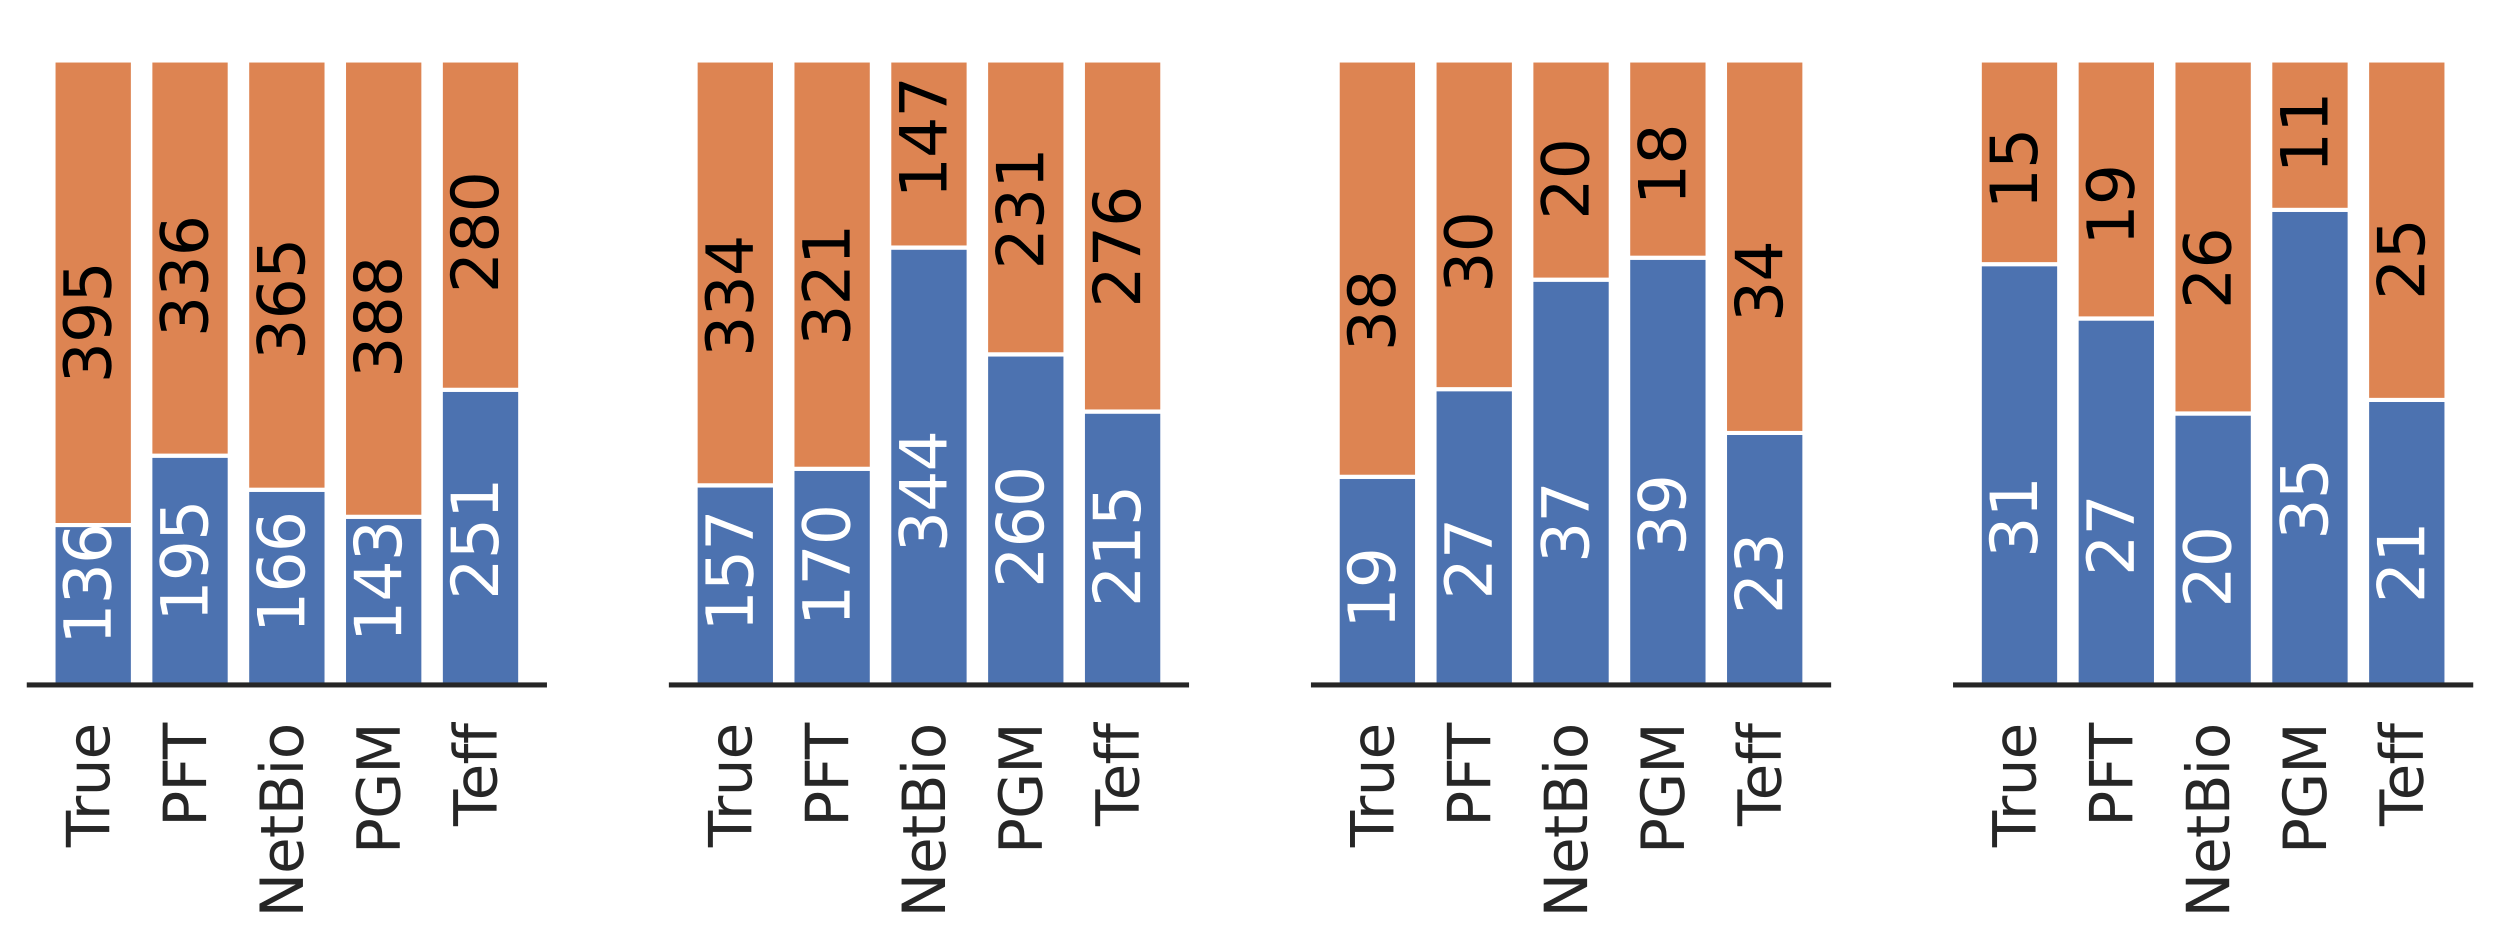 <?xml version="1.0" encoding="utf-8" standalone="no"?>
<!DOCTYPE svg PUBLIC "-//W3C//DTD SVG 1.1//EN"
  "http://www.w3.org/Graphics/SVG/1.1/DTD/svg11.dtd">
<svg xmlns:xlink="http://www.w3.org/1999/xlink" width="614.304pt" height="232.641pt" viewBox="0 0 614.304 232.641" xmlns="http://www.w3.org/2000/svg" version="1.1">
 <defs>
  <style type="text/css">*{stroke-linejoin: round; stroke-linecap: butt}</style>
 </defs>
 <g id="figure_1">
  <g id="patch_1">
   <path d="M 0 232.641 
L 614.304 232.641 
L 614.304 0 
L 0 0 
z
" style="fill: #ffffff"/>
  </g>
  <g id="axes_1">
   <g id="patch_2">
    <path d="M 7.2 168.304 
L 133.776 168.304 
L 133.776 7.2 
L 7.2 7.2 
z
" style="fill: #ffffff"/>
   </g>
   <g id="matplotlib.axis_1">
    <g id="xtick_1">
     <g id="text_1">
      <!-- True -->
      <g style="fill: #262626" transform="translate(26.849 208.169) rotate(-90) scale(0.143 -0.143)">
       <defs>
        <path id="DejaVuSans-54" d="M -19 4666 
L 3928 4666 
L 3928 4134 
L 2272 4134 
L 2272 0 
L 1638 0 
L 1638 4134 
L -19 4134 
L -19 4666 
z
" transform="scale(0.016)"/>
        <path id="DejaVuSans-72" d="M 2631 2963 
Q 2534 3019 2420 3045 
Q 2306 3072 2169 3072 
Q 1681 3072 1420 2755 
Q 1159 2438 1159 1844 
L 1159 0 
L 581 0 
L 581 3500 
L 1159 3500 
L 1159 2956 
Q 1341 3275 1631 3429 
Q 1922 3584 2338 3584 
Q 2397 3584 2469 3576 
Q 2541 3569 2628 3553 
L 2631 2963 
z
" transform="scale(0.016)"/>
        <path id="DejaVuSans-75" d="M 544 1381 
L 544 3500 
L 1119 3500 
L 1119 1403 
Q 1119 906 1312 657 
Q 1506 409 1894 409 
Q 2359 409 2629 706 
Q 2900 1003 2900 1516 
L 2900 3500 
L 3475 3500 
L 3475 0 
L 2900 0 
L 2900 538 
Q 2691 219 2414 64 
Q 2138 -91 1772 -91 
Q 1169 -91 856 284 
Q 544 659 544 1381 
z
M 1991 3584 
L 1991 3584 
z
" transform="scale(0.016)"/>
        <path id="DejaVuSans-65" d="M 3597 1894 
L 3597 1613 
L 953 1613 
Q 991 1019 1311 708 
Q 1631 397 2203 397 
Q 2534 397 2845 478 
Q 3156 559 3463 722 
L 3463 178 
Q 3153 47 2828 -22 
Q 2503 -91 2169 -91 
Q 1331 -91 842 396 
Q 353 884 353 1716 
Q 353 2575 817 3079 
Q 1281 3584 2069 3584 
Q 2775 3584 3186 3129 
Q 3597 2675 3597 1894 
z
M 3022 2063 
Q 3016 2534 2758 2815 
Q 2500 3097 2075 3097 
Q 1594 3097 1305 2825 
Q 1016 2553 972 2059 
L 3022 2063 
z
" transform="scale(0.016)"/>
       </defs>
       <use xlink:href="#DejaVuSans-54"/>
       <use xlink:href="#DejaVuSans-72" x="46.334"/>
       <use xlink:href="#DejaVuSans-75" x="87.447"/>
       <use xlink:href="#DejaVuSans-65" x="150.826"/>
      </g>
     </g>
    </g>
    <g id="xtick_2">
     <g id="text_2">
      <!-- PFT -->
      <g style="fill: #262626" transform="translate(50.641 203.135) rotate(-90) scale(0.143 -0.143)">
       <defs>
        <path id="DejaVuSans-50" d="M 1259 4147 
L 1259 2394 
L 2053 2394 
Q 2494 2394 2734 2622 
Q 2975 2850 2975 3272 
Q 2975 3691 2734 3919 
Q 2494 4147 2053 4147 
L 1259 4147 
z
M 628 4666 
L 2053 4666 
Q 2838 4666 3239 4311 
Q 3641 3956 3641 3272 
Q 3641 2581 3239 2228 
Q 2838 1875 2053 1875 
L 1259 1875 
L 1259 0 
L 628 0 
L 628 4666 
z
" transform="scale(0.016)"/>
        <path id="DejaVuSans-46" d="M 628 4666 
L 3309 4666 
L 3309 4134 
L 1259 4134 
L 1259 2759 
L 3109 2759 
L 3109 2228 
L 1259 2228 
L 1259 0 
L 628 0 
L 628 4666 
z
" transform="scale(0.016)"/>
       </defs>
       <use xlink:href="#DejaVuSans-50"/>
       <use xlink:href="#DejaVuSans-46" x="60.303"/>
       <use xlink:href="#DejaVuSans-54" x="116.072"/>
      </g>
     </g>
    </g>
    <g id="xtick_3">
     <g id="text_3">
      <!-- NetBio -->
      <g style="fill: #262626" transform="translate(74.434 225.441) rotate(-90) scale(0.143 -0.143)">
       <defs>
        <path id="DejaVuSans-4e" d="M 628 4666 
L 1478 4666 
L 3547 763 
L 3547 4666 
L 4159 4666 
L 4159 0 
L 3309 0 
L 1241 3903 
L 1241 0 
L 628 0 
L 628 4666 
z
" transform="scale(0.016)"/>
        <path id="DejaVuSans-74" d="M 1172 4494 
L 1172 3500 
L 2356 3500 
L 2356 3053 
L 1172 3053 
L 1172 1153 
Q 1172 725 1289 603 
Q 1406 481 1766 481 
L 2356 481 
L 2356 0 
L 1766 0 
Q 1100 0 847 248 
Q 594 497 594 1153 
L 594 3053 
L 172 3053 
L 172 3500 
L 594 3500 
L 594 4494 
L 1172 4494 
z
" transform="scale(0.016)"/>
        <path id="DejaVuSans-42" d="M 1259 2228 
L 1259 519 
L 2272 519 
Q 2781 519 3026 730 
Q 3272 941 3272 1375 
Q 3272 1813 3026 2020 
Q 2781 2228 2272 2228 
L 1259 2228 
z
M 1259 4147 
L 1259 2741 
L 2194 2741 
Q 2656 2741 2882 2914 
Q 3109 3088 3109 3444 
Q 3109 3797 2882 3972 
Q 2656 4147 2194 4147 
L 1259 4147 
z
M 628 4666 
L 2241 4666 
Q 2963 4666 3353 4366 
Q 3744 4066 3744 3513 
Q 3744 3084 3544 2831 
Q 3344 2578 2956 2516 
Q 3422 2416 3680 2098 
Q 3938 1781 3938 1306 
Q 3938 681 3513 340 
Q 3088 0 2303 0 
L 628 0 
L 628 4666 
z
" transform="scale(0.016)"/>
        <path id="DejaVuSans-69" d="M 603 3500 
L 1178 3500 
L 1178 0 
L 603 0 
L 603 3500 
z
M 603 4863 
L 1178 4863 
L 1178 4134 
L 603 4134 
L 603 4863 
z
" transform="scale(0.016)"/>
        <path id="DejaVuSans-6f" d="M 1959 3097 
Q 1497 3097 1228 2736 
Q 959 2375 959 1747 
Q 959 1119 1226 758 
Q 1494 397 1959 397 
Q 2419 397 2687 759 
Q 2956 1122 2956 1747 
Q 2956 2369 2687 2733 
Q 2419 3097 1959 3097 
z
M 1959 3584 
Q 2709 3584 3137 3096 
Q 3566 2609 3566 1747 
Q 3566 888 3137 398 
Q 2709 -91 1959 -91 
Q 1206 -91 779 398 
Q 353 888 353 1747 
Q 353 2609 779 3096 
Q 1206 3584 1959 3584 
z
" transform="scale(0.016)"/>
       </defs>
       <use xlink:href="#DejaVuSans-4e"/>
       <use xlink:href="#DejaVuSans-65" x="74.805"/>
       <use xlink:href="#DejaVuSans-74" x="136.328"/>
       <use xlink:href="#DejaVuSans-42" x="175.537"/>
       <use xlink:href="#DejaVuSans-69" x="244.141"/>
       <use xlink:href="#DejaVuSans-6f" x="271.924"/>
      </g>
     </g>
    </g>
    <g id="xtick_4">
     <g id="text_4">
      <!-- PGM -->
      <g style="fill: #262626" transform="translate(98.226 209.845) rotate(-90) scale(0.143 -0.143)">
       <defs>
        <path id="DejaVuSans-47" d="M 3809 666 
L 3809 1919 
L 2778 1919 
L 2778 2438 
L 4434 2438 
L 4434 434 
Q 4069 175 3628 42 
Q 3188 -91 2688 -91 
Q 1594 -91 976 548 
Q 359 1188 359 2328 
Q 359 3472 976 4111 
Q 1594 4750 2688 4750 
Q 3144 4750 3555 4637 
Q 3966 4525 4313 4306 
L 4313 3634 
Q 3963 3931 3569 4081 
Q 3175 4231 2741 4231 
Q 1884 4231 1454 3753 
Q 1025 3275 1025 2328 
Q 1025 1384 1454 906 
Q 1884 428 2741 428 
Q 3075 428 3337 486 
Q 3600 544 3809 666 
z
" transform="scale(0.016)"/>
        <path id="DejaVuSans-4d" d="M 628 4666 
L 1569 4666 
L 2759 1491 
L 3956 4666 
L 4897 4666 
L 4897 0 
L 4281 0 
L 4281 4097 
L 3078 897 
L 2444 897 
L 1241 4097 
L 1241 0 
L 628 0 
L 628 4666 
z
" transform="scale(0.016)"/>
       </defs>
       <use xlink:href="#DejaVuSans-50"/>
       <use xlink:href="#DejaVuSans-47" x="60.303"/>
       <use xlink:href="#DejaVuSans-4d" x="137.793"/>
      </g>
     </g>
    </g>
    <g id="xtick_5">
     <g id="text_5">
      <!-- Teff -->
      <g style="fill: #262626" transform="translate(122.019 202.974) rotate(-90) scale(0.143 -0.143)">
       <defs>
        <path id="DejaVuSans-66" d="M 2375 4863 
L 2375 4384 
L 1825 4384 
Q 1516 4384 1395 4259 
Q 1275 4134 1275 3809 
L 1275 3500 
L 2222 3500 
L 2222 3053 
L 1275 3053 
L 1275 0 
L 697 0 
L 697 3053 
L 147 3053 
L 147 3500 
L 697 3500 
L 697 3744 
Q 697 4328 969 4595 
Q 1241 4863 1831 4863 
L 2375 4863 
z
" transform="scale(0.016)"/>
       </defs>
       <use xlink:href="#DejaVuSans-54"/>
       <use xlink:href="#DejaVuSans-65" x="44.084"/>
       <use xlink:href="#DejaVuSans-66" x="105.607"/>
       <use xlink:href="#DejaVuSans-66" x="140.812"/>
      </g>
     </g>
    </g>
   </g>
   <g id="matplotlib.axis_2">
    <g id="ytick_1"/>
    <g id="ytick_2"/>
    <g id="ytick_3"/>
    <g id="ytick_4"/>
    <g id="ytick_5"/>
   </g>
   <g id="patch_3">
    <path d="M 13.148 168.304 
L 32.658 168.304 
L 32.658 129.007 
L 13.148 129.007 
z
" clip-path="url(#p78455ff95f)" style="fill: #4c72b0; stroke: #ffffff; stroke-linejoin: miter"/>
   </g>
   <g id="patch_4">
    <path d="M 36.941 168.304 
L 56.45 168.304 
L 56.45 111.959 
L 36.941 111.959 
z
" clip-path="url(#p78455ff95f)" style="fill: #4c72b0; stroke: #ffffff; stroke-linejoin: miter"/>
   </g>
   <g id="patch_5">
    <path d="M 60.733 168.304 
L 80.243 168.304 
L 80.243 120.338 
L 60.733 120.338 
z
" clip-path="url(#p78455ff95f)" style="fill: #4c72b0; stroke: #ffffff; stroke-linejoin: miter"/>
   </g>
   <g id="patch_6">
    <path d="M 84.526 168.304 
L 104.035 168.304 
L 104.035 126.984 
L 84.526 126.984 
z
" clip-path="url(#p78455ff95f)" style="fill: #4c72b0; stroke: #ffffff; stroke-linejoin: miter"/>
   </g>
   <g id="patch_7">
    <path d="M 108.318 168.304 
L 127.828 168.304 
L 127.828 95.778 
L 108.318 95.778 
z
" clip-path="url(#p78455ff95f)" style="fill: #4c72b0; stroke: #ffffff; stroke-linejoin: miter"/>
   </g>
   <g id="patch_8">
    <path d="M 13.148 129.007 
L 32.658 129.007 
L 32.658 14.872 
L 13.148 14.872 
z
" clip-path="url(#p78455ff95f)" style="fill: #dd8452; stroke: #ffffff; stroke-linejoin: miter"/>
   </g>
   <g id="patch_9">
    <path d="M 36.941 111.959 
L 56.45 111.959 
L 56.45 14.872 
L 36.941 14.872 
z
" clip-path="url(#p78455ff95f)" style="fill: #dd8452; stroke: #ffffff; stroke-linejoin: miter"/>
   </g>
   <g id="patch_10">
    <path d="M 60.733 120.338 
L 80.243 120.338 
L 80.243 14.872 
L 60.733 14.872 
z
" clip-path="url(#p78455ff95f)" style="fill: #dd8452; stroke: #ffffff; stroke-linejoin: miter"/>
   </g>
   <g id="patch_11">
    <path d="M 84.526 126.984 
L 104.035 126.984 
L 104.035 14.872 
L 84.526 14.872 
z
" clip-path="url(#p78455ff95f)" style="fill: #dd8452; stroke: #ffffff; stroke-linejoin: miter"/>
   </g>
   <g id="patch_12">
    <path d="M 108.318 95.778 
L 127.828 95.778 
L 127.828 14.872 
L 108.318 14.872 
z
" clip-path="url(#p78455ff95f)" style="fill: #dd8452; stroke: #ffffff; stroke-linejoin: miter"/>
   </g>
   <g id="patch_13">
    <path d="M 7.2 168.304 
L 133.776 168.304 
" style="fill: none; stroke: #262626; stroke-width: 1.25; stroke-linejoin: miter; stroke-linecap: square"/>
   </g>
   <g id="text_6">
    <!-- 136 -->
    <g style="fill: #ffffff" transform="translate(27.208 158.449) rotate(-90) scale(0.156 -0.156)">
     <defs>
      <path id="DejaVuSans-31" d="M 794 531 
L 1825 531 
L 1825 4091 
L 703 3866 
L 703 4441 
L 1819 4666 
L 2450 4666 
L 2450 531 
L 3481 531 
L 3481 0 
L 794 0 
L 794 531 
z
" transform="scale(0.016)"/>
      <path id="DejaVuSans-33" d="M 2597 2516 
Q 3050 2419 3304 2112 
Q 3559 1806 3559 1356 
Q 3559 666 3084 287 
Q 2609 -91 1734 -91 
Q 1441 -91 1130 -33 
Q 819 25 488 141 
L 488 750 
Q 750 597 1062 519 
Q 1375 441 1716 441 
Q 2309 441 2620 675 
Q 2931 909 2931 1356 
Q 2931 1769 2642 2001 
Q 2353 2234 1838 2234 
L 1294 2234 
L 1294 2753 
L 1863 2753 
Q 2328 2753 2575 2939 
Q 2822 3125 2822 3475 
Q 2822 3834 2567 4026 
Q 2313 4219 1838 4219 
Q 1578 4219 1281 4162 
Q 984 4106 628 3988 
L 628 4550 
Q 988 4650 1302 4700 
Q 1616 4750 1894 4750 
Q 2613 4750 3031 4423 
Q 3450 4097 3450 3541 
Q 3450 3153 3228 2886 
Q 3006 2619 2597 2516 
z
" transform="scale(0.016)"/>
      <path id="DejaVuSans-36" d="M 2113 2584 
Q 1688 2584 1439 2293 
Q 1191 2003 1191 1497 
Q 1191 994 1439 701 
Q 1688 409 2113 409 
Q 2538 409 2786 701 
Q 3034 994 3034 1497 
Q 3034 2003 2786 2293 
Q 2538 2584 2113 2584 
z
M 3366 4563 
L 3366 3988 
Q 3128 4100 2886 4159 
Q 2644 4219 2406 4219 
Q 1781 4219 1451 3797 
Q 1122 3375 1075 2522 
Q 1259 2794 1537 2939 
Q 1816 3084 2150 3084 
Q 2853 3084 3261 2657 
Q 3669 2231 3669 1497 
Q 3669 778 3244 343 
Q 2819 -91 2113 -91 
Q 1303 -91 875 529 
Q 447 1150 447 2328 
Q 447 3434 972 4092 
Q 1497 4750 2381 4750 
Q 2619 4750 2861 4703 
Q 3103 4656 3366 4563 
z
" transform="scale(0.016)"/>
     </defs>
     <use xlink:href="#DejaVuSans-31"/>
     <use xlink:href="#DejaVuSans-33" x="63.623"/>
     <use xlink:href="#DejaVuSans-36" x="127.246"/>
    </g>
   </g>
   <g id="text_7">
    <!-- 395 -->
    <g transform="translate(27.208 94.206) rotate(-90) scale(0.156 -0.156)">
     <defs>
      <path id="DejaVuSans-39" d="M 703 97 
L 703 672 
Q 941 559 1184 500 
Q 1428 441 1663 441 
Q 2288 441 2617 861 
Q 2947 1281 2994 2138 
Q 2813 1869 2534 1725 
Q 2256 1581 1919 1581 
Q 1219 1581 811 2004 
Q 403 2428 403 3163 
Q 403 3881 828 4315 
Q 1253 4750 1959 4750 
Q 2769 4750 3195 4129 
Q 3622 3509 3622 2328 
Q 3622 1225 3098 567 
Q 2575 -91 1691 -91 
Q 1453 -91 1209 -44 
Q 966 3 703 97 
z
M 1959 2075 
Q 2384 2075 2632 2365 
Q 2881 2656 2881 3163 
Q 2881 3666 2632 3958 
Q 2384 4250 1959 4250 
Q 1534 4250 1286 3958 
Q 1038 3666 1038 3163 
Q 1038 2656 1286 2365 
Q 1534 2075 1959 2075 
z
" transform="scale(0.016)"/>
      <path id="DejaVuSans-35" d="M 691 4666 
L 3169 4666 
L 3169 4134 
L 1269 4134 
L 1269 2991 
Q 1406 3038 1543 3061 
Q 1681 3084 1819 3084 
Q 2600 3084 3056 2656 
Q 3513 2228 3513 1497 
Q 3513 744 3044 326 
Q 2575 -91 1722 -91 
Q 1428 -91 1123 -41 
Q 819 9 494 109 
L 494 744 
Q 775 591 1075 516 
Q 1375 441 1709 441 
Q 2250 441 2565 725 
Q 2881 1009 2881 1497 
Q 2881 1984 2565 2268 
Q 2250 2553 1709 2553 
Q 1456 2553 1204 2497 
Q 953 2441 691 2322 
L 691 4666 
z
" transform="scale(0.016)"/>
     </defs>
     <use xlink:href="#DejaVuSans-33"/>
     <use xlink:href="#DejaVuSans-39" x="63.623"/>
     <use xlink:href="#DejaVuSans-35" x="127.246"/>
    </g>
   </g>
   <g id="text_8">
    <!-- 195 -->
    <g style="fill: #ffffff" transform="translate(51 152.767) rotate(-90) scale(0.156 -0.156)">
     <use xlink:href="#DejaVuSans-31"/>
     <use xlink:href="#DejaVuSans-39" x="63.623"/>
     <use xlink:href="#DejaVuSans-35" x="127.246"/>
    </g>
   </g>
   <g id="text_9">
    <!-- 336 -->
    <g transform="translate(51 82.841) rotate(-90) scale(0.156 -0.156)">
     <use xlink:href="#DejaVuSans-33"/>
     <use xlink:href="#DejaVuSans-33" x="63.623"/>
     <use xlink:href="#DejaVuSans-36" x="127.246"/>
    </g>
   </g>
   <g id="text_10">
    <!-- 166 -->
    <g style="fill: #ffffff" transform="translate(74.793 155.56) rotate(-90) scale(0.156 -0.156)">
     <use xlink:href="#DejaVuSans-31"/>
     <use xlink:href="#DejaVuSans-36" x="63.623"/>
     <use xlink:href="#DejaVuSans-36" x="127.246"/>
    </g>
   </g>
   <g id="text_11">
    <!-- 365 -->
    <g transform="translate(74.793 88.427) rotate(-90) scale(0.156 -0.156)">
     <use xlink:href="#DejaVuSans-33"/>
     <use xlink:href="#DejaVuSans-36" x="63.623"/>
     <use xlink:href="#DejaVuSans-35" x="127.246"/>
    </g>
   </g>
   <g id="text_12">
    <!-- 143 -->
    <g style="fill: #ffffff" transform="translate(98.585 157.775) rotate(-90) scale(0.156 -0.156)">
     <defs>
      <path id="DejaVuSans-34" d="M 2419 4116 
L 825 1625 
L 2419 1625 
L 2419 4116 
z
M 2253 4666 
L 3047 4666 
L 3047 1625 
L 3713 1625 
L 3713 1100 
L 3047 1100 
L 3047 0 
L 2419 0 
L 2419 1100 
L 313 1100 
L 313 1709 
L 2253 4666 
z
" transform="scale(0.016)"/>
     </defs>
     <use xlink:href="#DejaVuSans-31"/>
     <use xlink:href="#DejaVuSans-34" x="63.623"/>
     <use xlink:href="#DejaVuSans-33" x="127.246"/>
    </g>
   </g>
   <g id="text_13">
    <!-- 388 -->
    <g transform="translate(98.585 92.858) rotate(-90) scale(0.156 -0.156)">
     <defs>
      <path id="DejaVuSans-38" d="M 2034 2216 
Q 1584 2216 1326 1975 
Q 1069 1734 1069 1313 
Q 1069 891 1326 650 
Q 1584 409 2034 409 
Q 2484 409 2743 651 
Q 3003 894 3003 1313 
Q 3003 1734 2745 1975 
Q 2488 2216 2034 2216 
z
M 1403 2484 
Q 997 2584 770 2862 
Q 544 3141 544 3541 
Q 544 4100 942 4425 
Q 1341 4750 2034 4750 
Q 2731 4750 3128 4425 
Q 3525 4100 3525 3541 
Q 3525 3141 3298 2862 
Q 3072 2584 2669 2484 
Q 3125 2378 3379 2068 
Q 3634 1759 3634 1313 
Q 3634 634 3220 271 
Q 2806 -91 2034 -91 
Q 1263 -91 848 271 
Q 434 634 434 1313 
Q 434 1759 690 2068 
Q 947 2378 1403 2484 
z
M 1172 3481 
Q 1172 3119 1398 2916 
Q 1625 2713 2034 2713 
Q 2441 2713 2670 2916 
Q 2900 3119 2900 3481 
Q 2900 3844 2670 4047 
Q 2441 4250 2034 4250 
Q 1625 4250 1398 4047 
Q 1172 3844 1172 3481 
z
" transform="scale(0.016)"/>
     </defs>
     <use xlink:href="#DejaVuSans-33"/>
     <use xlink:href="#DejaVuSans-38" x="63.623"/>
     <use xlink:href="#DejaVuSans-38" x="127.246"/>
    </g>
   </g>
   <g id="text_14">
    <!-- 251 -->
    <g style="fill: #ffffff" transform="translate(122.378 147.373) rotate(-90) scale(0.156 -0.156)">
     <defs>
      <path id="DejaVuSans-32" d="M 1228 531 
L 3431 531 
L 3431 0 
L 469 0 
L 469 531 
Q 828 903 1448 1529 
Q 2069 2156 2228 2338 
Q 2531 2678 2651 2914 
Q 2772 3150 2772 3378 
Q 2772 3750 2511 3984 
Q 2250 4219 1831 4219 
Q 1534 4219 1204 4116 
Q 875 4013 500 3803 
L 500 4441 
Q 881 4594 1212 4672 
Q 1544 4750 1819 4750 
Q 2544 4750 2975 4387 
Q 3406 4025 3406 3419 
Q 3406 3131 3298 2873 
Q 3191 2616 2906 2266 
Q 2828 2175 2409 1742 
Q 1991 1309 1228 531 
z
" transform="scale(0.016)"/>
     </defs>
     <use xlink:href="#DejaVuSans-32"/>
     <use xlink:href="#DejaVuSans-35" x="63.623"/>
     <use xlink:href="#DejaVuSans-31" x="127.246"/>
    </g>
   </g>
   <g id="text_15">
    <!-- 280 -->
    <g transform="translate(122.378 72.053) rotate(-90) scale(0.156 -0.156)">
     <defs>
      <path id="DejaVuSans-30" d="M 2034 4250 
Q 1547 4250 1301 3770 
Q 1056 3291 1056 2328 
Q 1056 1369 1301 889 
Q 1547 409 2034 409 
Q 2525 409 2770 889 
Q 3016 1369 3016 2328 
Q 3016 3291 2770 3770 
Q 2525 4250 2034 4250 
z
M 2034 4750 
Q 2819 4750 3233 4129 
Q 3647 3509 3647 2328 
Q 3647 1150 3233 529 
Q 2819 -91 2034 -91 
Q 1250 -91 836 529 
Q 422 1150 422 2328 
Q 422 3509 836 4129 
Q 1250 4750 2034 4750 
z
" transform="scale(0.016)"/>
     </defs>
     <use xlink:href="#DejaVuSans-32"/>
     <use xlink:href="#DejaVuSans-38" x="63.623"/>
     <use xlink:href="#DejaVuSans-30" x="127.246"/>
    </g>
   </g>
  </g>
  <g id="axes_2">
   <g id="patch_14">
    <path d="M 164.976 168.304 
L 291.552 168.304 
L 291.552 7.2 
L 164.976 7.2 
z
" style="fill: #ffffff"/>
   </g>
   <g id="matplotlib.axis_3">
    <g id="xtick_6">
     <g id="text_16">
      <!-- True -->
      <g style="fill: #262626" transform="translate(184.625 208.169) rotate(-90) scale(0.143 -0.143)">
       <use xlink:href="#DejaVuSans-54"/>
       <use xlink:href="#DejaVuSans-72" x="46.334"/>
       <use xlink:href="#DejaVuSans-75" x="87.447"/>
       <use xlink:href="#DejaVuSans-65" x="150.826"/>
      </g>
     </g>
    </g>
    <g id="xtick_7">
     <g id="text_17">
      <!-- PFT -->
      <g style="fill: #262626" transform="translate(208.417 203.135) rotate(-90) scale(0.143 -0.143)">
       <use xlink:href="#DejaVuSans-50"/>
       <use xlink:href="#DejaVuSans-46" x="60.303"/>
       <use xlink:href="#DejaVuSans-54" x="116.072"/>
      </g>
     </g>
    </g>
    <g id="xtick_8">
     <g id="text_18">
      <!-- NetBio -->
      <g style="fill: #262626" transform="translate(232.21 225.441) rotate(-90) scale(0.143 -0.143)">
       <use xlink:href="#DejaVuSans-4e"/>
       <use xlink:href="#DejaVuSans-65" x="74.805"/>
       <use xlink:href="#DejaVuSans-74" x="136.328"/>
       <use xlink:href="#DejaVuSans-42" x="175.537"/>
       <use xlink:href="#DejaVuSans-69" x="244.141"/>
       <use xlink:href="#DejaVuSans-6f" x="271.924"/>
      </g>
     </g>
    </g>
    <g id="xtick_9">
     <g id="text_19">
      <!-- PGM -->
      <g style="fill: #262626" transform="translate(256.002 209.845) rotate(-90) scale(0.143 -0.143)">
       <use xlink:href="#DejaVuSans-50"/>
       <use xlink:href="#DejaVuSans-47" x="60.303"/>
       <use xlink:href="#DejaVuSans-4d" x="137.793"/>
      </g>
     </g>
    </g>
    <g id="xtick_10">
     <g id="text_20">
      <!-- Teff -->
      <g style="fill: #262626" transform="translate(279.795 202.974) rotate(-90) scale(0.143 -0.143)">
       <use xlink:href="#DejaVuSans-54"/>
       <use xlink:href="#DejaVuSans-65" x="44.084"/>
       <use xlink:href="#DejaVuSans-66" x="105.607"/>
       <use xlink:href="#DejaVuSans-66" x="140.812"/>
      </g>
     </g>
    </g>
   </g>
   <g id="matplotlib.axis_4">
    <g id="ytick_6"/>
    <g id="ytick_7"/>
    <g id="ytick_8"/>
    <g id="ytick_9"/>
    <g id="ytick_10"/>
   </g>
   <g id="patch_15">
    <path d="M 170.924 168.304 
L 190.434 168.304 
L 190.434 119.243 
L 170.924 119.243 
z
" clip-path="url(#p893f5f6609)" style="fill: #4c72b0; stroke: #ffffff; stroke-linejoin: miter"/>
   </g>
   <g id="patch_16">
    <path d="M 194.717 168.304 
L 214.226 168.304 
L 214.226 115.181 
L 194.717 115.181 
z
" clip-path="url(#p893f5f6609)" style="fill: #4c72b0; stroke: #ffffff; stroke-linejoin: miter"/>
   </g>
   <g id="patch_17">
    <path d="M 218.509 168.304 
L 238.019 168.304 
L 238.019 60.808 
L 218.509 60.808 
z
" clip-path="url(#p893f5f6609)" style="fill: #4c72b0; stroke: #ffffff; stroke-linejoin: miter"/>
   </g>
   <g id="patch_18">
    <path d="M 242.302 168.304 
L 261.811 168.304 
L 261.811 87.057 
L 242.302 87.057 
z
" clip-path="url(#p893f5f6609)" style="fill: #4c72b0; stroke: #ffffff; stroke-linejoin: miter"/>
   </g>
   <g id="patch_19">
    <path d="M 266.094 168.304 
L 285.604 168.304 
L 285.604 101.119 
L 266.094 101.119 
z
" clip-path="url(#p893f5f6609)" style="fill: #4c72b0; stroke: #ffffff; stroke-linejoin: miter"/>
   </g>
   <g id="patch_20">
    <path d="M 170.924 119.243 
L 190.434 119.243 
L 190.434 14.872 
L 170.924 14.872 
z
" clip-path="url(#p893f5f6609)" style="fill: #dd8452; stroke: #ffffff; stroke-linejoin: miter"/>
   </g>
   <g id="patch_21">
    <path d="M 194.717 115.181 
L 214.226 115.181 
L 214.226 14.872 
L 194.717 14.872 
z
" clip-path="url(#p893f5f6609)" style="fill: #dd8452; stroke: #ffffff; stroke-linejoin: miter"/>
   </g>
   <g id="patch_22">
    <path d="M 218.509 60.808 
L 238.019 60.808 
L 238.019 14.872 
L 218.509 14.872 
z
" clip-path="url(#p893f5f6609)" style="fill: #dd8452; stroke: #ffffff; stroke-linejoin: miter"/>
   </g>
   <g id="patch_23">
    <path d="M 242.302 87.057 
L 261.811 87.057 
L 261.811 14.872 
L 242.302 14.872 
z
" clip-path="url(#p893f5f6609)" style="fill: #dd8452; stroke: #ffffff; stroke-linejoin: miter"/>
   </g>
   <g id="patch_24">
    <path d="M 266.094 101.119 
L 285.604 101.119 
L 285.604 14.872 
L 266.094 14.872 
z
" clip-path="url(#p893f5f6609)" style="fill: #dd8452; stroke: #ffffff; stroke-linejoin: miter"/>
   </g>
   <g id="patch_25">
    <path d="M 164.976 168.304 
L 291.552 168.304 
" style="fill: none; stroke: #262626; stroke-width: 1.25; stroke-linejoin: miter; stroke-linecap: square"/>
   </g>
   <g id="text_21">
    <!-- 157 -->
    <g style="fill: #ffffff" transform="translate(184.984 155.195) rotate(-90) scale(0.156 -0.156)">
     <defs>
      <path id="DejaVuSans-37" d="M 525 4666 
L 3525 4666 
L 3525 4397 
L 1831 0 
L 1172 0 
L 2766 4134 
L 525 4134 
L 525 4666 
z
" transform="scale(0.016)"/>
     </defs>
     <use xlink:href="#DejaVuSans-31"/>
     <use xlink:href="#DejaVuSans-35" x="63.623"/>
     <use xlink:href="#DejaVuSans-37" x="127.246"/>
    </g>
   </g>
   <g id="text_22">
    <!-- 334 -->
    <g transform="translate(184.984 87.697) rotate(-90) scale(0.156 -0.156)">
     <use xlink:href="#DejaVuSans-33"/>
     <use xlink:href="#DejaVuSans-33" x="63.623"/>
     <use xlink:href="#DejaVuSans-34" x="127.246"/>
    </g>
   </g>
   <g id="text_23">
    <!-- 170 -->
    <g style="fill: #ffffff" transform="translate(208.776 153.841) rotate(-90) scale(0.156 -0.156)">
     <use xlink:href="#DejaVuSans-31"/>
     <use xlink:href="#DejaVuSans-37" x="63.623"/>
     <use xlink:href="#DejaVuSans-30" x="127.246"/>
    </g>
   </g>
   <g id="text_24">
    <!-- 321 -->
    <g transform="translate(208.776 84.989) rotate(-90) scale(0.156 -0.156)">
     <use xlink:href="#DejaVuSans-33"/>
     <use xlink:href="#DejaVuSans-32" x="63.623"/>
     <use xlink:href="#DejaVuSans-31" x="127.246"/>
    </g>
   </g>
   <g id="text_25">
    <!-- 344 -->
    <g style="fill: #ffffff" transform="translate(232.569 135.716) rotate(-90) scale(0.156 -0.156)">
     <use xlink:href="#DejaVuSans-33"/>
     <use xlink:href="#DejaVuSans-34" x="63.623"/>
     <use xlink:href="#DejaVuSans-34" x="127.246"/>
    </g>
   </g>
   <g id="text_26">
    <!-- 147 -->
    <g transform="translate(232.569 48.74) rotate(-90) scale(0.156 -0.156)">
     <use xlink:href="#DejaVuSans-31"/>
     <use xlink:href="#DejaVuSans-34" x="63.623"/>
     <use xlink:href="#DejaVuSans-37" x="127.246"/>
    </g>
   </g>
   <g id="text_27">
    <!-- 260 -->
    <g style="fill: #ffffff" transform="translate(256.361 144.466) rotate(-90) scale(0.156 -0.156)">
     <use xlink:href="#DejaVuSans-32"/>
     <use xlink:href="#DejaVuSans-36" x="63.623"/>
     <use xlink:href="#DejaVuSans-30" x="127.246"/>
    </g>
   </g>
   <g id="text_28">
    <!-- 231 -->
    <g transform="translate(256.361 66.239) rotate(-90) scale(0.156 -0.156)">
     <use xlink:href="#DejaVuSans-32"/>
     <use xlink:href="#DejaVuSans-33" x="63.623"/>
     <use xlink:href="#DejaVuSans-31" x="127.246"/>
    </g>
   </g>
   <g id="text_29">
    <!-- 215 -->
    <g style="fill: #ffffff" transform="translate(280.154 149.153) rotate(-90) scale(0.156 -0.156)">
     <use xlink:href="#DejaVuSans-32"/>
     <use xlink:href="#DejaVuSans-31" x="63.623"/>
     <use xlink:href="#DejaVuSans-35" x="127.246"/>
    </g>
   </g>
   <g id="text_30">
    <!-- 276 -->
    <g transform="translate(280.154 75.614) rotate(-90) scale(0.156 -0.156)">
     <use xlink:href="#DejaVuSans-32"/>
     <use xlink:href="#DejaVuSans-37" x="63.623"/>
     <use xlink:href="#DejaVuSans-36" x="127.246"/>
    </g>
   </g>
  </g>
  <g id="axes_3">
   <g id="patch_26">
    <path d="M 322.752 168.304 
L 449.328 168.304 
L 449.328 7.2 
L 322.752 7.2 
z
" style="fill: #ffffff"/>
   </g>
   <g id="matplotlib.axis_5">
    <g id="xtick_11">
     <g id="text_31">
      <!-- True -->
      <g style="fill: #262626" transform="translate(342.401 208.169) rotate(-90) scale(0.143 -0.143)">
       <use xlink:href="#DejaVuSans-54"/>
       <use xlink:href="#DejaVuSans-72" x="46.334"/>
       <use xlink:href="#DejaVuSans-75" x="87.447"/>
       <use xlink:href="#DejaVuSans-65" x="150.826"/>
      </g>
     </g>
    </g>
    <g id="xtick_12">
     <g id="text_32">
      <!-- PFT -->
      <g style="fill: #262626" transform="translate(366.193 203.135) rotate(-90) scale(0.143 -0.143)">
       <use xlink:href="#DejaVuSans-50"/>
       <use xlink:href="#DejaVuSans-46" x="60.303"/>
       <use xlink:href="#DejaVuSans-54" x="116.072"/>
      </g>
     </g>
    </g>
    <g id="xtick_13">
     <g id="text_33">
      <!-- NetBio -->
      <g style="fill: #262626" transform="translate(389.986 225.441) rotate(-90) scale(0.143 -0.143)">
       <use xlink:href="#DejaVuSans-4e"/>
       <use xlink:href="#DejaVuSans-65" x="74.805"/>
       <use xlink:href="#DejaVuSans-74" x="136.328"/>
       <use xlink:href="#DejaVuSans-42" x="175.537"/>
       <use xlink:href="#DejaVuSans-69" x="244.141"/>
       <use xlink:href="#DejaVuSans-6f" x="271.924"/>
      </g>
     </g>
    </g>
    <g id="xtick_14">
     <g id="text_34">
      <!-- PGM -->
      <g style="fill: #262626" transform="translate(413.778 209.845) rotate(-90) scale(0.143 -0.143)">
       <use xlink:href="#DejaVuSans-50"/>
       <use xlink:href="#DejaVuSans-47" x="60.303"/>
       <use xlink:href="#DejaVuSans-4d" x="137.793"/>
      </g>
     </g>
    </g>
    <g id="xtick_15">
     <g id="text_35">
      <!-- Teff -->
      <g style="fill: #262626" transform="translate(437.571 202.974) rotate(-90) scale(0.143 -0.143)">
       <use xlink:href="#DejaVuSans-54"/>
       <use xlink:href="#DejaVuSans-65" x="44.084"/>
       <use xlink:href="#DejaVuSans-66" x="105.607"/>
       <use xlink:href="#DejaVuSans-66" x="140.812"/>
      </g>
     </g>
    </g>
   </g>
   <g id="matplotlib.axis_6">
    <g id="ytick_11"/>
    <g id="ytick_12"/>
    <g id="ytick_13"/>
    <g id="ytick_14"/>
    <g id="ytick_15"/>
   </g>
   <g id="patch_27">
    <path d="M 328.7 168.304 
L 348.21 168.304 
L 348.21 117.16 
L 328.7 117.16 
z
" clip-path="url(#pcf21fcffc0)" style="fill: #4c72b0; stroke: #ffffff; stroke-linejoin: miter"/>
   </g>
   <g id="patch_28">
    <path d="M 352.493 168.304 
L 372.002 168.304 
L 372.002 95.626 
L 352.493 95.626 
z
" clip-path="url(#pcf21fcffc0)" style="fill: #4c72b0; stroke: #ffffff; stroke-linejoin: miter"/>
   </g>
   <g id="patch_29">
    <path d="M 376.285 168.304 
L 395.795 168.304 
L 395.795 68.708 
L 376.285 68.708 
z
" clip-path="url(#pcf21fcffc0)" style="fill: #4c72b0; stroke: #ffffff; stroke-linejoin: miter"/>
   </g>
   <g id="patch_30">
    <path d="M 400.078 168.304 
L 419.587 168.304 
L 419.587 63.324 
L 400.078 63.324 
z
" clip-path="url(#pcf21fcffc0)" style="fill: #4c72b0; stroke: #ffffff; stroke-linejoin: miter"/>
   </g>
   <g id="patch_31">
    <path d="M 423.87 168.304 
L 443.38 168.304 
L 443.38 106.393 
L 423.87 106.393 
z
" clip-path="url(#pcf21fcffc0)" style="fill: #4c72b0; stroke: #ffffff; stroke-linejoin: miter"/>
   </g>
   <g id="patch_32">
    <path d="M 328.7 117.16 
L 348.21 117.16 
L 348.21 14.872 
L 328.7 14.872 
z
" clip-path="url(#pcf21fcffc0)" style="fill: #dd8452; stroke: #ffffff; stroke-linejoin: miter"/>
   </g>
   <g id="patch_33">
    <path d="M 352.493 95.626 
L 372.002 95.626 
L 372.002 14.872 
L 352.493 14.872 
z
" clip-path="url(#pcf21fcffc0)" style="fill: #dd8452; stroke: #ffffff; stroke-linejoin: miter"/>
   </g>
   <g id="patch_34">
    <path d="M 376.285 68.708 
L 395.795 68.708 
L 395.795 14.872 
L 376.285 14.872 
z
" clip-path="url(#pcf21fcffc0)" style="fill: #dd8452; stroke: #ffffff; stroke-linejoin: miter"/>
   </g>
   <g id="patch_35">
    <path d="M 400.078 63.324 
L 419.587 63.324 
L 419.587 14.872 
L 400.078 14.872 
z
" clip-path="url(#pcf21fcffc0)" style="fill: #dd8452; stroke: #ffffff; stroke-linejoin: miter"/>
   </g>
   <g id="patch_36">
    <path d="M 423.87 106.393 
L 443.38 106.393 
L 443.38 14.872 
L 423.87 14.872 
z
" clip-path="url(#pcf21fcffc0)" style="fill: #dd8452; stroke: #ffffff; stroke-linejoin: miter"/>
   </g>
   <g id="patch_37">
    <path d="M 322.752 168.304 
L 449.328 168.304 
" style="fill: none; stroke: #262626; stroke-width: 1.25; stroke-linejoin: miter; stroke-linecap: square"/>
   </g>
   <g id="text_36">
    <!-- 19 -->
    <g style="fill: #ffffff" transform="translate(342.76 154.5) rotate(-90) scale(0.156 -0.156)">
     <use xlink:href="#DejaVuSans-31"/>
     <use xlink:href="#DejaVuSans-39" x="63.623"/>
    </g>
   </g>
   <g id="text_37">
    <!-- 38 -->
    <g transform="translate(342.76 86.308) rotate(-90) scale(0.156 -0.156)">
     <use xlink:href="#DejaVuSans-33"/>
     <use xlink:href="#DejaVuSans-38" x="63.623"/>
    </g>
   </g>
   <g id="text_38">
    <!-- 27 -->
    <g style="fill: #ffffff" transform="translate(366.552 147.322) rotate(-90) scale(0.156 -0.156)">
     <use xlink:href="#DejaVuSans-32"/>
     <use xlink:href="#DejaVuSans-37" x="63.623"/>
    </g>
   </g>
   <g id="text_39">
    <!-- 30 -->
    <g transform="translate(366.552 71.952) rotate(-90) scale(0.156 -0.156)">
     <use xlink:href="#DejaVuSans-33"/>
     <use xlink:href="#DejaVuSans-30" x="63.623"/>
    </g>
   </g>
   <g id="text_40">
    <!-- 37 -->
    <g style="fill: #ffffff" transform="translate(390.345 138.349) rotate(-90) scale(0.156 -0.156)">
     <use xlink:href="#DejaVuSans-33"/>
     <use xlink:href="#DejaVuSans-37" x="63.623"/>
    </g>
   </g>
   <g id="text_41">
    <!-- 20 -->
    <g transform="translate(390.345 54.007) rotate(-90) scale(0.156 -0.156)">
     <use xlink:href="#DejaVuSans-32"/>
     <use xlink:href="#DejaVuSans-30" x="63.623"/>
    </g>
   </g>
   <g id="text_42">
    <!-- 39 -->
    <g style="fill: #ffffff" transform="translate(414.137 136.555) rotate(-90) scale(0.156 -0.156)">
     <use xlink:href="#DejaVuSans-33"/>
     <use xlink:href="#DejaVuSans-39" x="63.623"/>
    </g>
   </g>
   <g id="text_43">
    <!-- 18 -->
    <g transform="translate(414.137 50.417) rotate(-90) scale(0.156 -0.156)">
     <use xlink:href="#DejaVuSans-31"/>
     <use xlink:href="#DejaVuSans-38" x="63.623"/>
    </g>
   </g>
   <g id="text_44">
    <!-- 23 -->
    <g style="fill: #ffffff" transform="translate(437.93 150.911) rotate(-90) scale(0.156 -0.156)">
     <use xlink:href="#DejaVuSans-32"/>
     <use xlink:href="#DejaVuSans-33" x="63.623"/>
    </g>
   </g>
   <g id="text_45">
    <!-- 34 -->
    <g transform="translate(437.93 79.13) rotate(-90) scale(0.156 -0.156)">
     <use xlink:href="#DejaVuSans-33"/>
     <use xlink:href="#DejaVuSans-34" x="63.623"/>
    </g>
   </g>
  </g>
  <g id="axes_4">
   <g id="patch_38">
    <path d="M 480.528 168.304 
L 607.104 168.304 
L 607.104 7.2 
L 480.528 7.2 
z
" style="fill: #ffffff"/>
   </g>
   <g id="matplotlib.axis_7">
    <g id="xtick_16">
     <g id="text_46">
      <!-- True -->
      <g style="fill: #262626" transform="translate(500.177 208.169) rotate(-90) scale(0.143 -0.143)">
       <use xlink:href="#DejaVuSans-54"/>
       <use xlink:href="#DejaVuSans-72" x="46.334"/>
       <use xlink:href="#DejaVuSans-75" x="87.447"/>
       <use xlink:href="#DejaVuSans-65" x="150.826"/>
      </g>
     </g>
    </g>
    <g id="xtick_17">
     <g id="text_47">
      <!-- PFT -->
      <g style="fill: #262626" transform="translate(523.969 203.135) rotate(-90) scale(0.143 -0.143)">
       <use xlink:href="#DejaVuSans-50"/>
       <use xlink:href="#DejaVuSans-46" x="60.303"/>
       <use xlink:href="#DejaVuSans-54" x="116.072"/>
      </g>
     </g>
    </g>
    <g id="xtick_18">
     <g id="text_48">
      <!-- NetBio -->
      <g style="fill: #262626" transform="translate(547.762 225.441) rotate(-90) scale(0.143 -0.143)">
       <use xlink:href="#DejaVuSans-4e"/>
       <use xlink:href="#DejaVuSans-65" x="74.805"/>
       <use xlink:href="#DejaVuSans-74" x="136.328"/>
       <use xlink:href="#DejaVuSans-42" x="175.537"/>
       <use xlink:href="#DejaVuSans-69" x="244.141"/>
       <use xlink:href="#DejaVuSans-6f" x="271.924"/>
      </g>
     </g>
    </g>
    <g id="xtick_19">
     <g id="text_49">
      <!-- PGM -->
      <g style="fill: #262626" transform="translate(571.554 209.845) rotate(-90) scale(0.143 -0.143)">
       <use xlink:href="#DejaVuSans-50"/>
       <use xlink:href="#DejaVuSans-47" x="60.303"/>
       <use xlink:href="#DejaVuSans-4d" x="137.793"/>
      </g>
     </g>
    </g>
    <g id="xtick_20">
     <g id="text_50">
      <!-- Teff -->
      <g style="fill: #262626" transform="translate(595.347 202.974) rotate(-90) scale(0.143 -0.143)">
       <use xlink:href="#DejaVuSans-54"/>
       <use xlink:href="#DejaVuSans-65" x="44.084"/>
       <use xlink:href="#DejaVuSans-66" x="105.607"/>
       <use xlink:href="#DejaVuSans-66" x="140.812"/>
      </g>
     </g>
    </g>
   </g>
   <g id="matplotlib.axis_8">
    <g id="ytick_16"/>
    <g id="ytick_17"/>
    <g id="ytick_18"/>
    <g id="ytick_19"/>
    <g id="ytick_20"/>
   </g>
   <g id="patch_39">
    <path d="M 486.476 168.304 
L 505.986 168.304 
L 505.986 64.904 
L 486.476 64.904 
z
" clip-path="url(#p89473a2c78)" style="fill: #4c72b0; stroke: #ffffff; stroke-linejoin: miter"/>
   </g>
   <g id="patch_40">
    <path d="M 510.269 168.304 
L 529.778 168.304 
L 529.778 78.246 
L 510.269 78.246 
z
" clip-path="url(#p89473a2c78)" style="fill: #4c72b0; stroke: #ffffff; stroke-linejoin: miter"/>
   </g>
   <g id="patch_41">
    <path d="M 534.061 168.304 
L 553.571 168.304 
L 553.571 101.594 
L 534.061 101.594 
z
" clip-path="url(#p89473a2c78)" style="fill: #4c72b0; stroke: #ffffff; stroke-linejoin: miter"/>
   </g>
   <g id="patch_42">
    <path d="M 557.854 168.304 
L 577.363 168.304 
L 577.363 51.562 
L 557.854 51.562 
z
" clip-path="url(#p89473a2c78)" style="fill: #4c72b0; stroke: #ffffff; stroke-linejoin: miter"/>
   </g>
   <g id="patch_43">
    <path d="M 581.646 168.304 
L 601.156 168.304 
L 601.156 98.259 
L 581.646 98.259 
z
" clip-path="url(#p89473a2c78)" style="fill: #4c72b0; stroke: #ffffff; stroke-linejoin: miter"/>
   </g>
   <g id="patch_44">
    <path d="M 486.476 64.904 
L 505.986 64.904 
L 505.986 14.872 
L 486.476 14.872 
z
" clip-path="url(#p89473a2c78)" style="fill: #dd8452; stroke: #ffffff; stroke-linejoin: miter"/>
   </g>
   <g id="patch_45">
    <path d="M 510.269 78.246 
L 529.778 78.246 
L 529.778 14.872 
L 510.269 14.872 
z
" clip-path="url(#p89473a2c78)" style="fill: #dd8452; stroke: #ffffff; stroke-linejoin: miter"/>
   </g>
   <g id="patch_46">
    <path d="M 534.061 101.594 
L 553.571 101.594 
L 553.571 14.872 
L 534.061 14.872 
z
" clip-path="url(#p89473a2c78)" style="fill: #dd8452; stroke: #ffffff; stroke-linejoin: miter"/>
   </g>
   <g id="patch_47">
    <path d="M 557.854 51.562 
L 577.363 51.562 
L 577.363 14.872 
L 557.854 14.872 
z
" clip-path="url(#p89473a2c78)" style="fill: #dd8452; stroke: #ffffff; stroke-linejoin: miter"/>
   </g>
   <g id="patch_48">
    <path d="M 581.646 98.259 
L 601.156 98.259 
L 601.156 14.872 
L 581.646 14.872 
z
" clip-path="url(#p89473a2c78)" style="fill: #dd8452; stroke: #ffffff; stroke-linejoin: miter"/>
   </g>
   <g id="patch_49">
    <path d="M 480.528 168.304 
L 607.104 168.304 
" style="fill: none; stroke: #262626; stroke-width: 1.25; stroke-linejoin: miter; stroke-linecap: square"/>
   </g>
   <g id="text_51">
    <!-- 31 -->
    <g style="fill: #ffffff" transform="translate(500.536 137.082) rotate(-90) scale(0.156 -0.156)">
     <use xlink:href="#DejaVuSans-33"/>
     <use xlink:href="#DejaVuSans-31" x="63.623"/>
    </g>
   </g>
   <g id="text_52">
    <!-- 15 -->
    <g transform="translate(500.536 51.471) rotate(-90) scale(0.156 -0.156)">
     <use xlink:href="#DejaVuSans-31"/>
     <use xlink:href="#DejaVuSans-35" x="63.623"/>
    </g>
   </g>
   <g id="text_53">
    <!-- 27 -->
    <g style="fill: #ffffff" transform="translate(524.328 141.529) rotate(-90) scale(0.156 -0.156)">
     <use xlink:href="#DejaVuSans-32"/>
     <use xlink:href="#DejaVuSans-37" x="63.623"/>
    </g>
   </g>
   <g id="text_54">
    <!-- 19 -->
    <g transform="translate(524.328 60.365) rotate(-90) scale(0.156 -0.156)">
     <use xlink:href="#DejaVuSans-31"/>
     <use xlink:href="#DejaVuSans-39" x="63.623"/>
    </g>
   </g>
   <g id="text_55">
    <!-- 20 -->
    <g style="fill: #ffffff" transform="translate(548.121 149.312) rotate(-90) scale(0.156 -0.156)">
     <use xlink:href="#DejaVuSans-32"/>
     <use xlink:href="#DejaVuSans-30" x="63.623"/>
    </g>
   </g>
   <g id="text_56">
    <!-- 26 -->
    <g transform="translate(548.121 75.931) rotate(-90) scale(0.156 -0.156)">
     <use xlink:href="#DejaVuSans-32"/>
     <use xlink:href="#DejaVuSans-36" x="63.623"/>
    </g>
   </g>
   <g id="text_57">
    <!-- 35 -->
    <g style="fill: #ffffff" transform="translate(571.913 132.634) rotate(-90) scale(0.156 -0.156)">
     <use xlink:href="#DejaVuSans-33"/>
     <use xlink:href="#DejaVuSans-35" x="63.623"/>
    </g>
   </g>
   <g id="text_58">
    <!-- 11 -->
    <g transform="translate(571.913 42.576) rotate(-90) scale(0.156 -0.156)">
     <use xlink:href="#DejaVuSans-31"/>
     <use xlink:href="#DejaVuSans-31" x="63.623"/>
    </g>
   </g>
   <g id="text_59">
    <!-- 21 -->
    <g style="fill: #ffffff" transform="translate(595.706 148.2) rotate(-90) scale(0.156 -0.156)">
     <use xlink:href="#DejaVuSans-32"/>
     <use xlink:href="#DejaVuSans-31" x="63.623"/>
    </g>
   </g>
   <g id="text_60">
    <!-- 25 -->
    <g transform="translate(595.706 73.707) rotate(-90) scale(0.156 -0.156)">
     <use xlink:href="#DejaVuSans-32"/>
     <use xlink:href="#DejaVuSans-35" x="63.623"/>
    </g>
   </g>
  </g>
 </g>
 <defs>
  <clipPath id="p78455ff95f">
   <rect x="7.2" y="7.2" width="126.576" height="161.104"/>
  </clipPath>
  <clipPath id="p893f5f6609">
   <rect x="164.976" y="7.2" width="126.576" height="161.104"/>
  </clipPath>
  <clipPath id="pcf21fcffc0">
   <rect x="322.752" y="7.2" width="126.576" height="161.104"/>
  </clipPath>
  <clipPath id="p89473a2c78">
   <rect x="480.528" y="7.2" width="126.576" height="161.104"/>
  </clipPath>
 </defs>
</svg>
